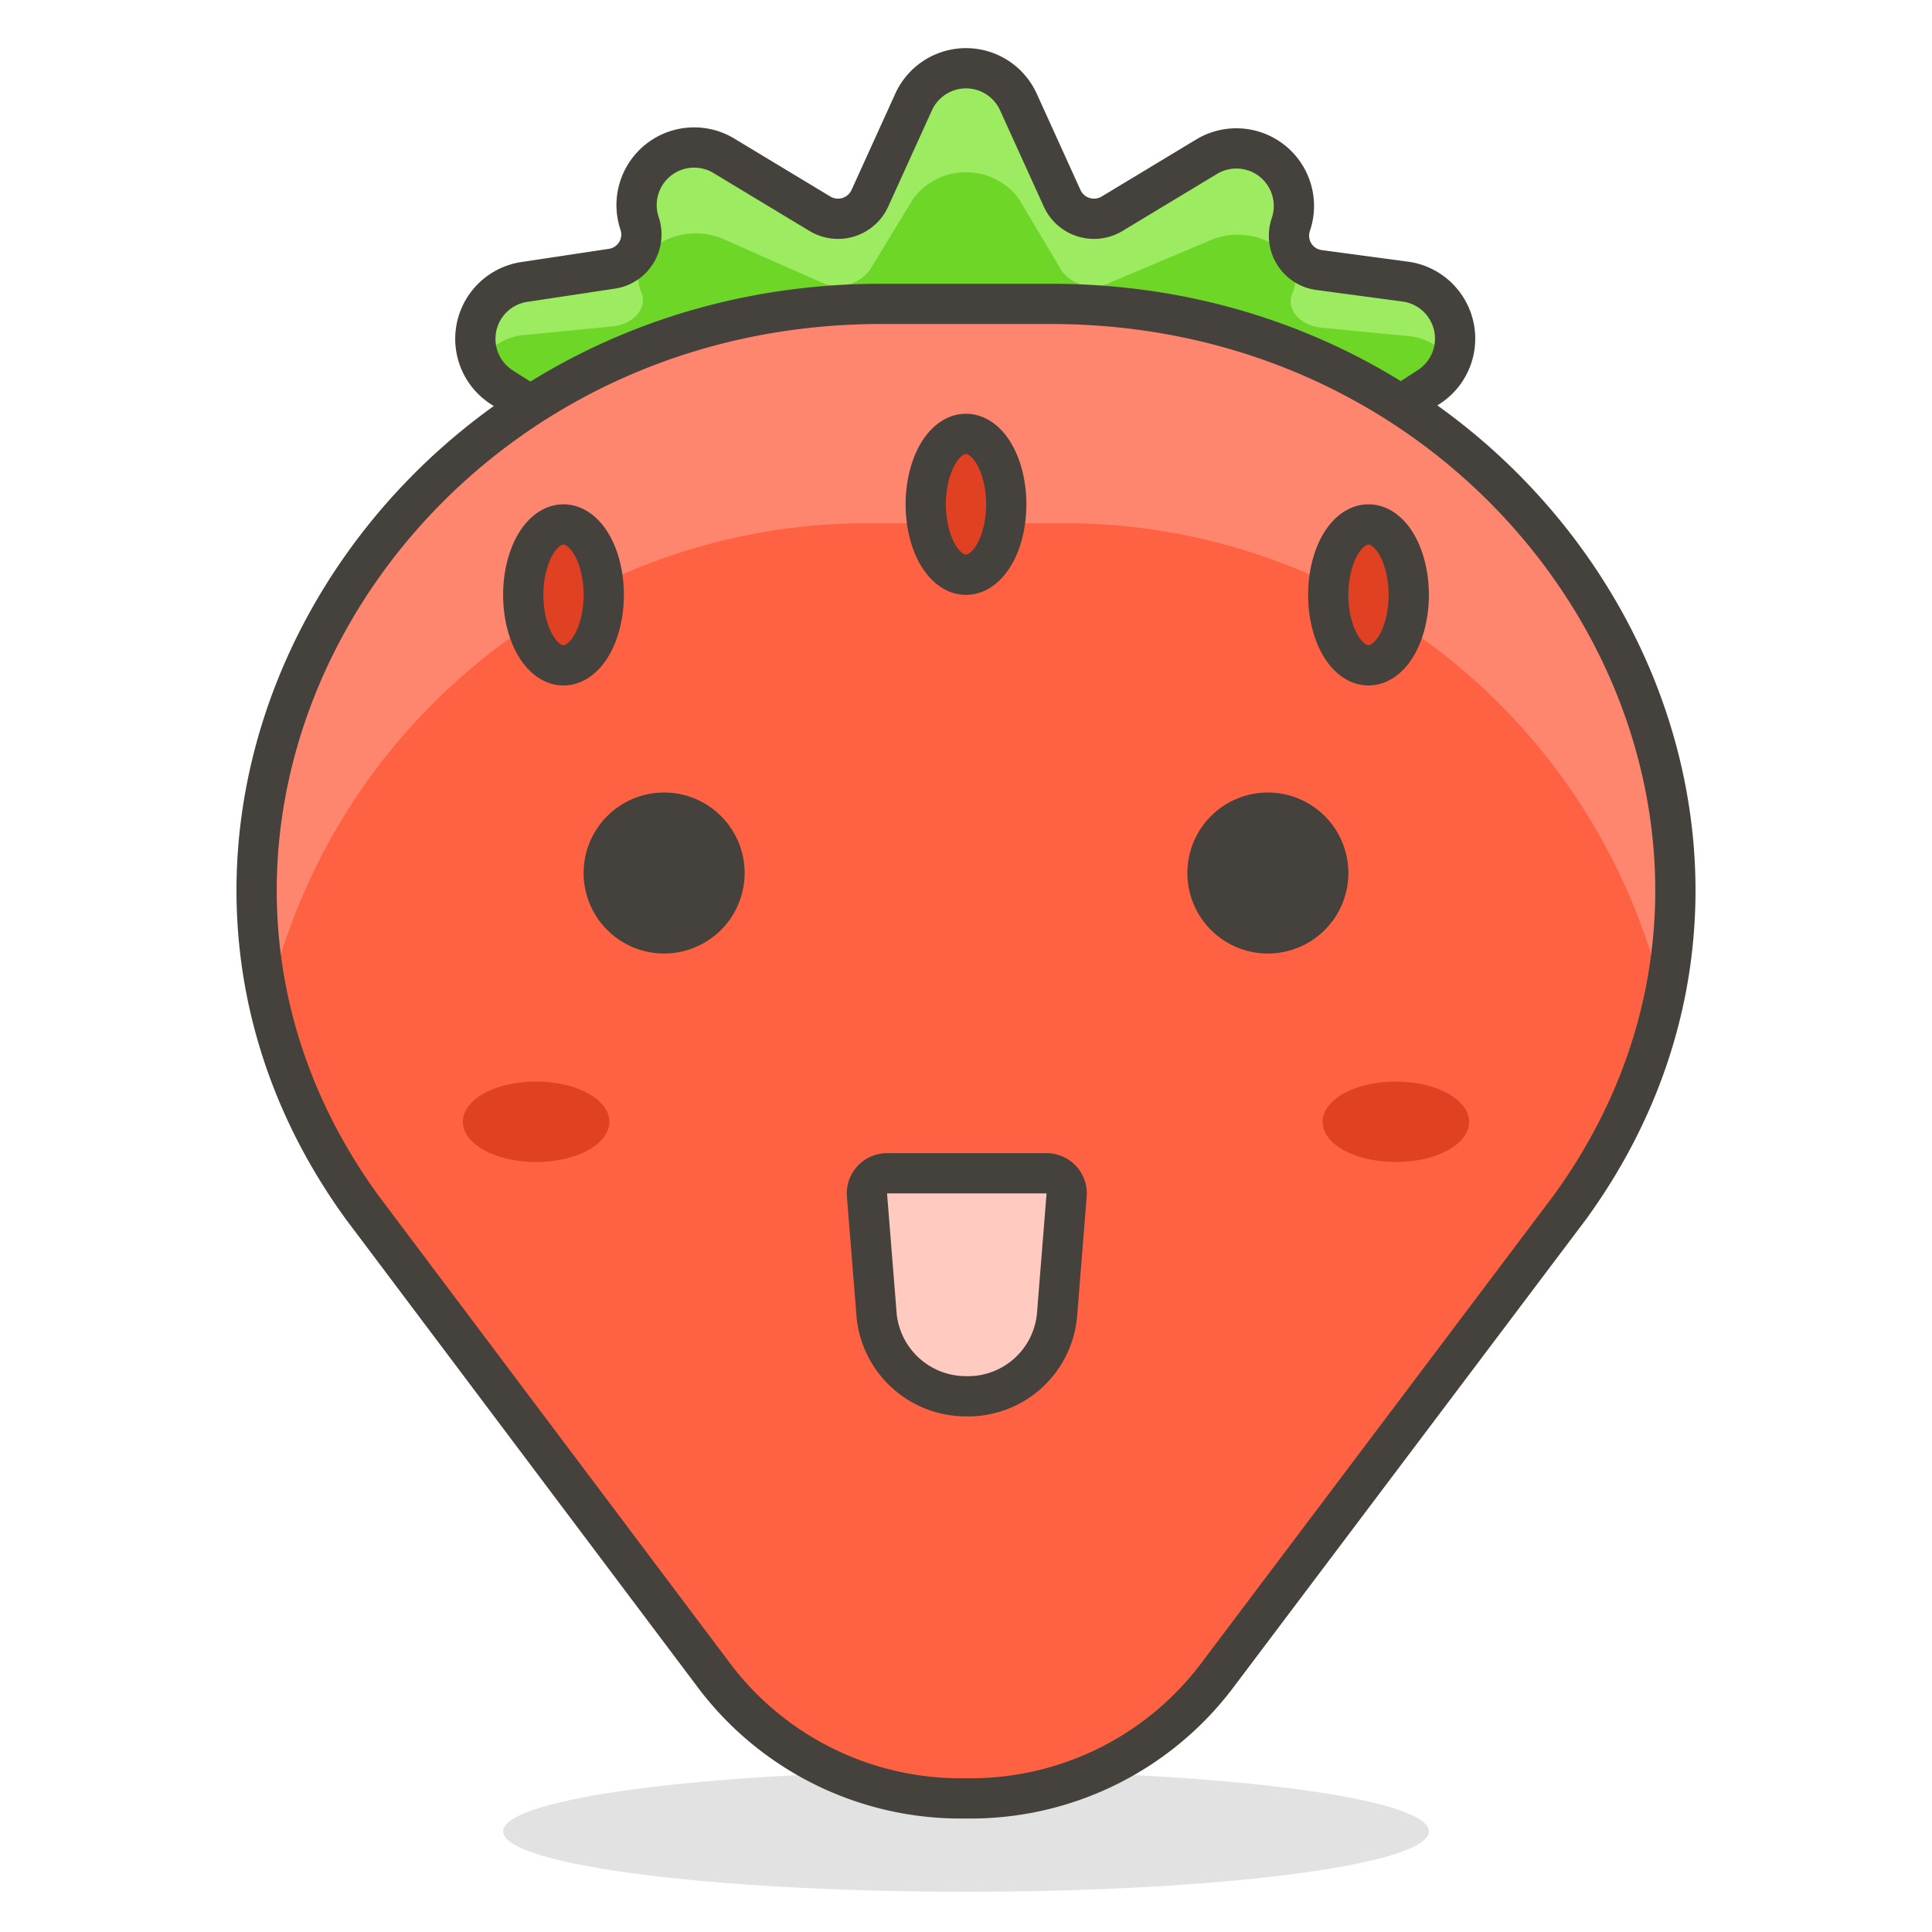 <svg xmlns="http://www.w3.org/2000/svg" width="3em" height="3em" viewBox="0 0 48 48"><path fill="#6dd627" d="m34.94 7l-2.16-.29a.86.86 0 0 1-.71-1.13A1.43 1.43 0 0 0 30 3.88l-2.37 1.43a.87.87 0 0 1-1.24-.38l-1.09-2.4a1.43 1.43 0 0 0-2.6 0l-1.09 2.4a.87.87 0 0 1-1.24.38L18 3.88a1.43 1.43 0 0 0-2.11 1.67a.86.86 0 0 1-.71 1.13L13.06 7a1.43 1.43 0 0 0-.58 2.63l2.41 1.53h18.22l2.41-1.56a1.43 1.43 0 0 0-.58-2.6"/><path fill="#9ceb60" d="m34.94 7l-2.16-.29a.86.86 0 0 1-.71-1.13A1.43 1.43 0 0 0 30 3.88l-2.37 1.43a.87.87 0 0 1-1.24-.38l-1.09-2.4a1.43 1.43 0 0 0-2.6 0l-1.09 2.4a.87.87 0 0 1-1.24.38L18 3.88a1.43 1.43 0 0 0-2.11 1.67a.86.86 0 0 1-.71 1.13L13.06 7a1.44 1.44 0 0 0-1.12 2a1.38 1.38 0 0 1 1.12-.68l2.16-.21c.54-.06.88-.47.71-.86c-.42-1 1-1.82 2.11-1.28L20.37 7a1 1 0 0 0 1.24-.29l1.09-1.79a1.64 1.64 0 0 1 2.6 0l1.09 1.83a1 1 0 0 0 1.24.25L30 6c1.14-.54 2.53.31 2.11 1.28c-.17.39.17.8.71.86l2.16.21a1.38 1.38 0 0 1 1.08.65a1.44 1.44 0 0 0-1.12-2"/><path fill="none" stroke="#45413c" stroke-linecap="round" stroke-linejoin="round" d="m34.94 7l-2.16-.29a.86.86 0 0 1-.71-1.13A1.43 1.43 0 0 0 30 3.88l-2.37 1.43a.87.87 0 0 1-1.24-.38l-1.09-2.4a1.43 1.43 0 0 0-2.6 0l-1.09 2.4a.87.87 0 0 1-1.24.38L18 3.88a1.43 1.43 0 0 0-2.11 1.67a.86.86 0 0 1-.71 1.13L13.06 7a1.43 1.43 0 0 0-.58 2.63l2.41 1.53h18.22l2.41-1.56a1.43 1.43 0 0 0-.58-2.6"/><path fill="#45413c" d="M12.5 45.5a11.5 1.5 0 1 0 23 0a11.5 1.5 0 1 0-23 0" opacity=".15"/><path fill="#ff6242" d="M26.11 7.55h-4.22C9.67 7.55 2.09 20.49 9 30l8.78 11.68a7.67 7.67 0 0 0 6.21 3a7.67 7.67 0 0 0 6.21-3L39 30c6.91-9.51-.67-22.45-12.89-22.45"/><path fill="#ff866e" d="M21.89 13h4.22a15.3 15.3 0 0 1 15.22 11.84c1.82-8.44-5.11-17.29-15.22-17.29h-4.22c-10.11 0-17 8.85-15.22 17.29A15.3 15.3 0 0 1 21.89 13"/><path fill="none" stroke="#45413c" stroke-linecap="round" stroke-linejoin="round" d="M26.11 7.55h-4.22C9.67 7.55 2.09 20.49 9 30l8.78 11.68a7.67 7.67 0 0 0 6.21 3a7.67 7.67 0 0 0 6.21-3L39 30c6.91-9.51-.67-22.45-12.89-22.45"/><path fill="#e04122" stroke="#45413c" stroke-linecap="round" stroke-linejoin="round" d="M23 12.53a1 1.75 0 1 0 2 0a1 1.75 0 1 0-2 0m-10 2.25a1 1.75 0 1 0 2 0a1 1.75 0 1 0-2 0m20 0a1 1.75 0 1 0 2 0a1 1.75 0 1 0-2 0"/><path fill="#ffcabf" stroke="#45413c" stroke-linecap="round" stroke-linejoin="round" d="M24 34.69a2.23 2.23 0 0 1-2.22-2l-.24-3a.5.5 0 0 1 .5-.54H26a.5.5 0 0 1 .5.54l-.24 3a2.22 2.22 0 0 1-2.26 2"/><path fill="#45413c" stroke="#45413c" stroke-linecap="round" stroke-linejoin="round" d="M30 21.69a1.5 1.5 0 1 0 3 0a1.5 1.5 0 1 0-3 0m-15 0a1.5 1.5 0 1 0 3 0a1.5 1.5 0 1 0-3 0"/><path fill="#e04122" d="M36.5 27.87c0 .56-.81 1-1.82 1s-1.82-.44-1.82-1s.82-1 1.82-1s1.82.45 1.82 1m-21.36 0c0 .56-.82 1-1.82 1s-1.82-.44-1.82-1s.81-1 1.82-1s1.82.45 1.82 1"/></svg>